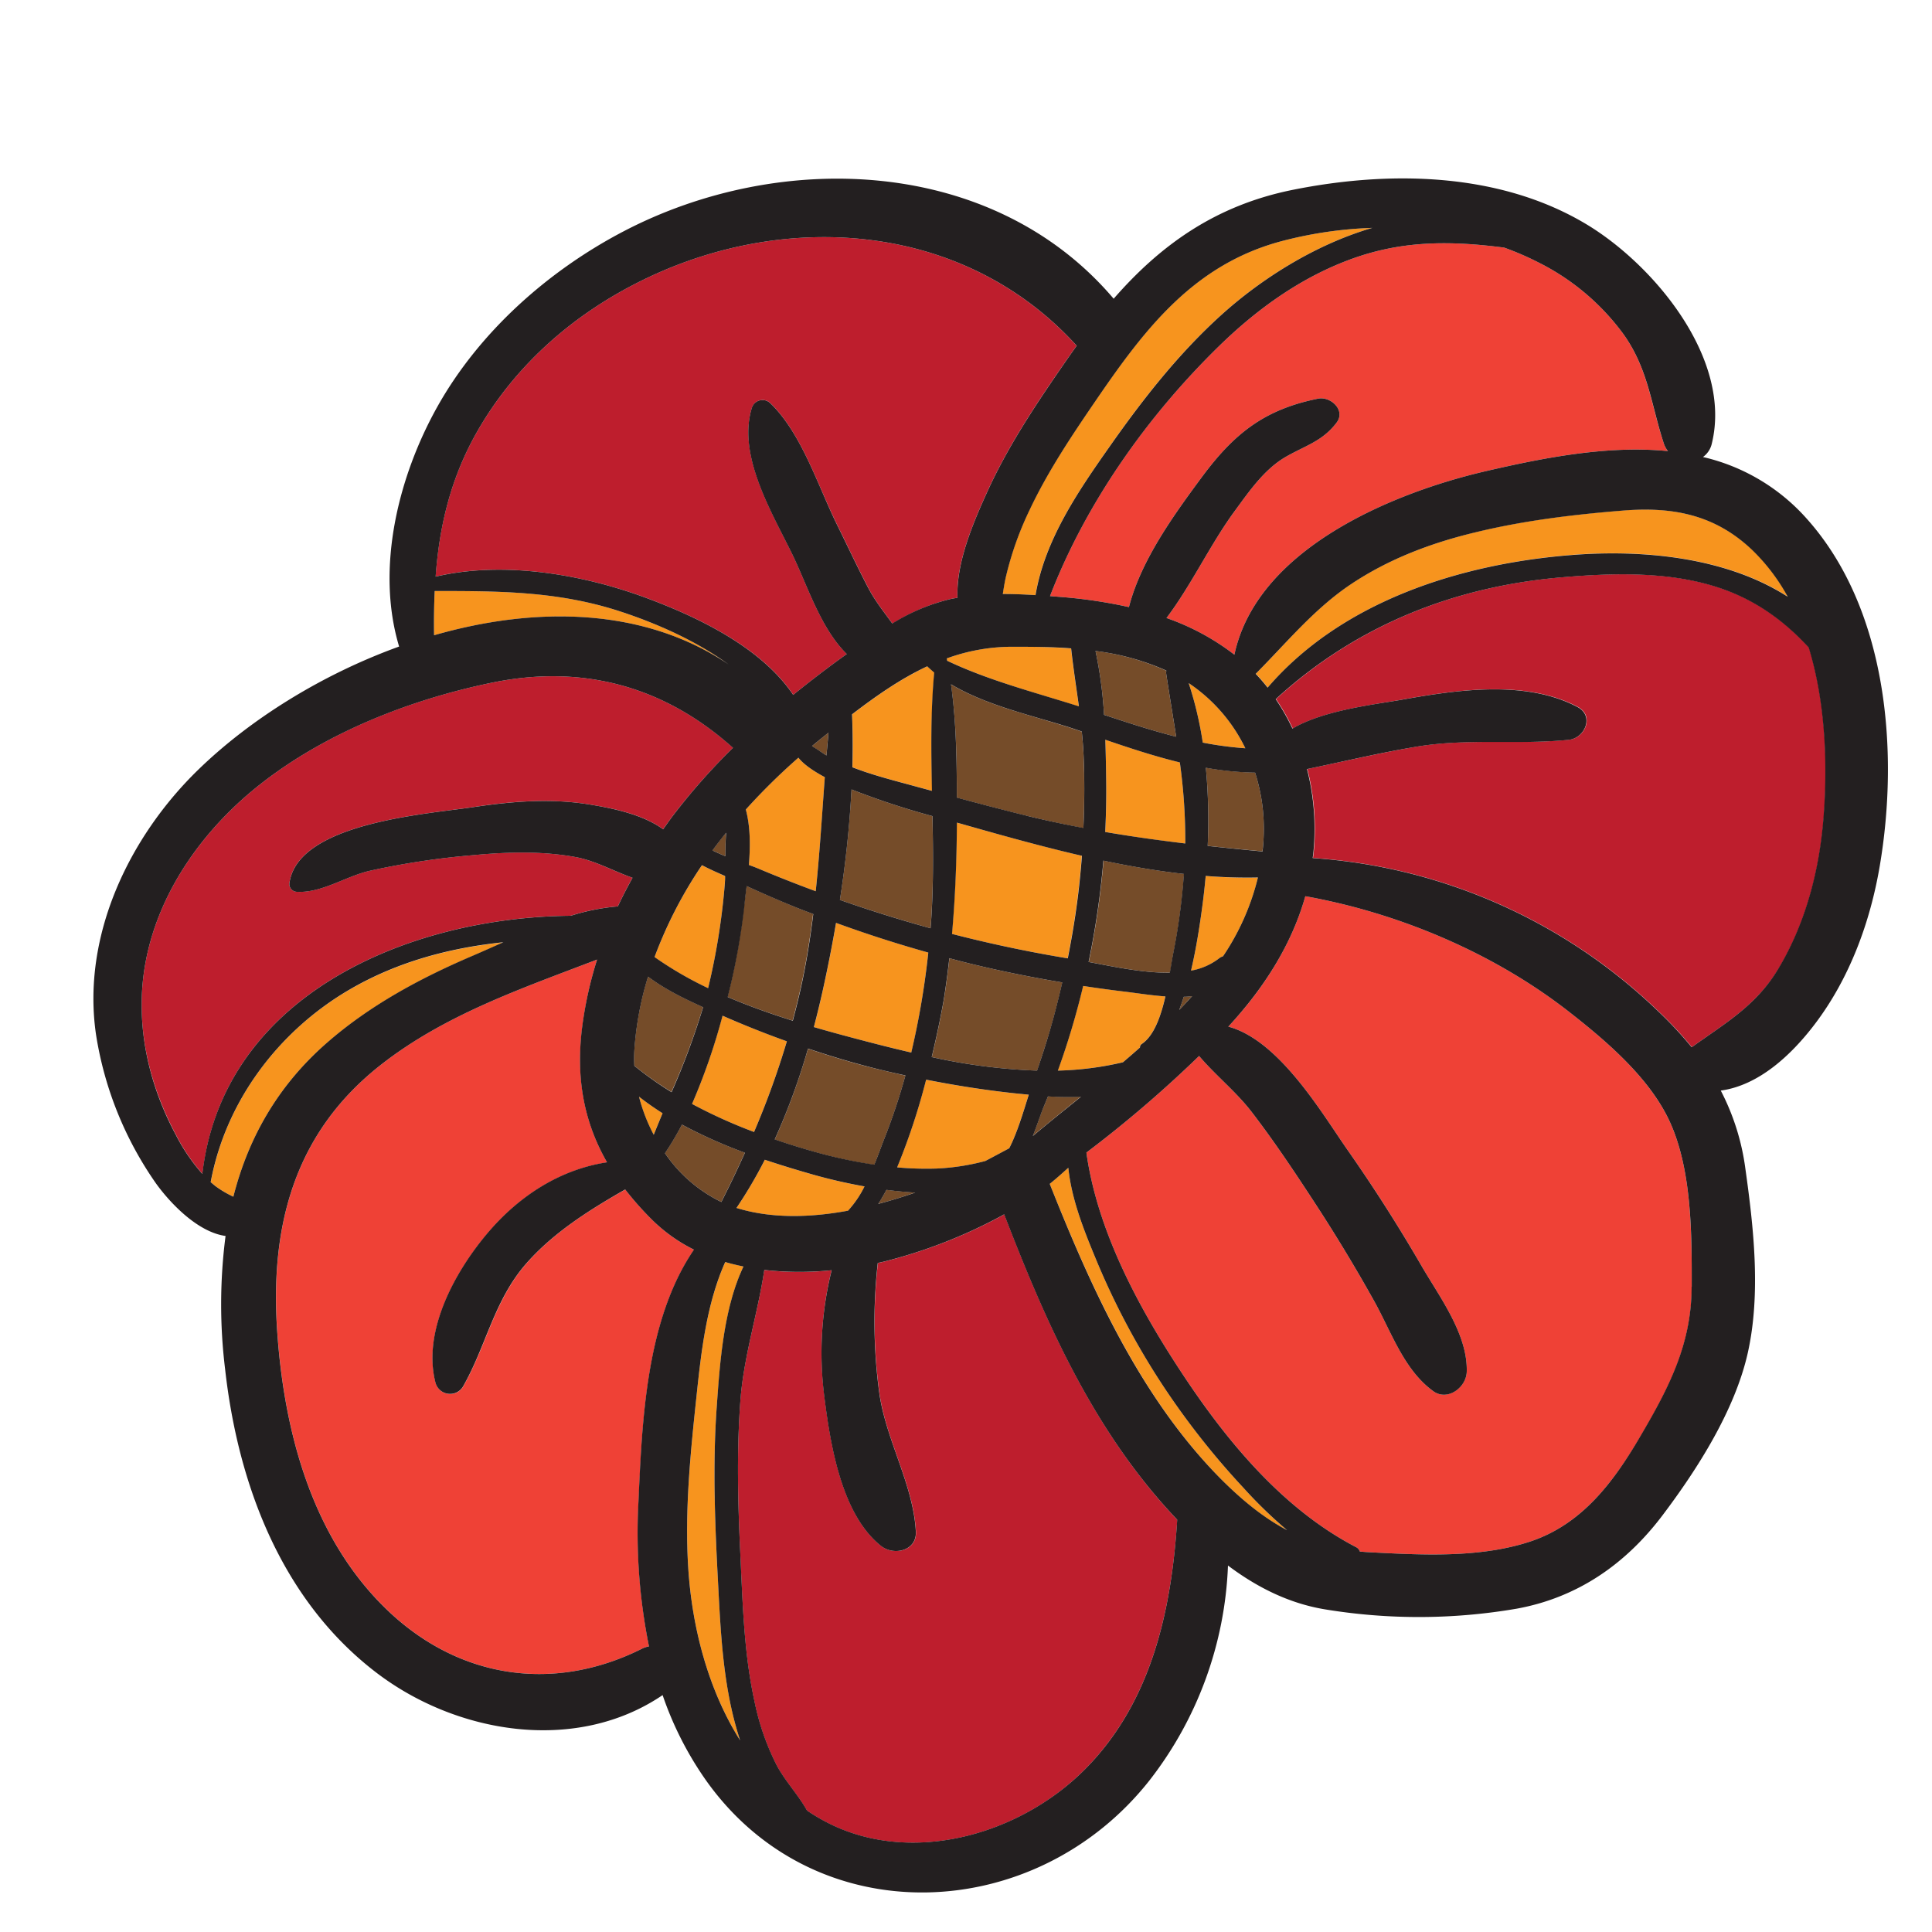 <svg xmlns="http://www.w3.org/2000/svg" id="Layer_1" data-name="Layer 1" viewBox="0 0 600 600"><defs><style>.cls-1{fill:#754c29}.cls-2{fill:#f7941e}.cls-3{fill:#ef4136}.cls-4{fill:#be1e2d}.cls-5{fill:#231f20}</style></defs><title>doodle</title><path d="M256.66,234.62q.3-3.54.63-7.08c-1.72,1.37-3.44,2.74-5.13,4.16C253.75,232.67,255.57,233.93,256.66,234.62Z" class="cls-1"/><path d="M214.91,342.84a157.65,157.65,0,0,0,19.26,8.71,263.91,263.91,0,0,0,10.19-28.16q-10.12-3.64-20-7.95A193.56,193.56,0,0,1,214.91,342.84Z" class="cls-2"/><path d="M247.94,235.31a196.8,196.8,0,0,0-16.33,16.09c1.43,5.33,1.43,11.32.95,17.22,1.06.38,2,.72,2.64,1q9,3.79,18.12,7.16c1.23-11.79,2-23.6,2.82-35.43C252.51,239.41,249.59,237.38,247.94,235.31Z" class="cls-2"/><path d="M225.94,309.6c6.57,2.81,13.39,5.22,20.21,7.36,1.15-4.32,2.23-8.68,3.14-13.13,1.37-6.65,2.39-13.3,3.22-20-1.56-.6-3.13-1.16-4.68-1.79-5.37-2.17-10.68-4.49-16-6.89-.27,2.18-.54,4.32-.78,6.35A210.47,210.47,0,0,1,225.94,309.6Z" class="cls-1"/><path d="M224,373.27c2.59-5.06,5-10.16,7.33-15.29a151.82,151.82,0,0,1-19.56-8.72,89.79,89.79,0,0,1-5.28,8.87A45,45,0,0,0,224,373.27Z" class="cls-1"/><path d="M225.28,265.9c0-2.43,0-4.87.19-7.28-1.45,1.81-2.87,3.63-4.23,5.49C222.53,264.74,223.91,265.34,225.28,265.9Z" class="cls-1"/><path d="M217.64,269.24a134.16,134.16,0,0,0-14.36,28,113.52,113.52,0,0,0,16.63,9.66,209.87,209.87,0,0,0,5.07-31c.11-1.24.17-2.51.21-3.78l-.14-.07c-2.23-1.08-4.71-2.1-7-3.32Z" class="cls-2"/><path d="M218.34,312.76c-5.93-2.67-11.93-5.6-17.1-9.49a100.48,100.48,0,0,0-4.26,23,43.18,43.18,0,0,0,0,4.69,110.91,110.91,0,0,0,11.55,8.15A230.11,230.11,0,0,0,218.34,312.76Z" class="cls-1"/><path d="M503.86,158.54c-15.25,1.23-30.66,3.1-45.54,6.72-13.78,3.34-27.14,8.35-39,16.3C408,189.18,399.55,199.67,390,209.22l0,0c1.31,1.37,2.54,2.81,3.71,4.29,23.11-26.86,60-38.47,94.4-41.18,22.58-1.79,48.19.78,67.12,12.95a60.74,60.74,0,0,0-11-14.48C532.59,159.78,519.35,157.29,503.86,158.54Z" class="cls-2"/><path d="M255.56,307.47q-1.27,5.75-2.79,11.5c6,1.77,12,3.35,17.78,4.84q6.17,1.59,12.47,3.07a251,251,0,0,0,5.26-31.05q-14.47-4.08-28.62-9.22C258.44,293.69,257.06,300.67,255.56,307.47Z" class="cls-2"/><path d="M205.76,345.72a89.36,89.36,0,0,1-7.32-5.13A54.22,54.22,0,0,0,203,352.41Q204.36,349.05,205.76,345.72Z" class="cls-2"/><path d="M288,206.93c-8.21,3.83-15.79,9.13-23.35,14.9.22,5.42.25,10.92.1,16.46,1.11.42,2.23.83,3.35,1.22,5.2,1.79,10.56,3.15,15.87,4.61l5.5,1.49c-.25-12.31-.39-24.6.69-36.75C289.36,208.24,288.64,207.6,288,206.93Z" class="cls-2"/><path d="M260.83,279.48q13.94,4.86,28.16,8.8c.93-11.54.82-23.18.59-34.83a241.38,241.38,0,0,1-25.14-8.28A341.34,341.34,0,0,1,260.83,279.48Z" class="cls-1"/><path d="M364.43,295.9a198.27,198.27,0,0,0,3.28-24.5c-8.36-.94-16.74-2.37-25-4.13q-1.05,12.62-3.34,25.08-.58,3.21-1.25,6.4c7.34,1.36,16.78,3.46,25.29,3.31C363.75,299.73,364.09,297.59,364.43,295.9Z" class="cls-1"/><path d="M354,325.3a1.26,1.26,0,0,1,.51-1.06c3.82-2.51,6-8.59,7.39-14.8-4.29-.3-8.58-1-12.43-1.46q-6.57-.8-13.11-1.79a243.66,243.66,0,0,1-7.86,26.3,97.9,97.9,0,0,0,20.21-2.6Q351.42,327.63,354,325.3Z" class="cls-2"/><path d="M325.46,340.47c-.41,1-.8,2-1.23,3-1,2.29-2.07,5.77-3.47,9.27,4.82-4,9.85-8.09,14.94-12.18A89.69,89.69,0,0,1,325.46,340.47Z" class="cls-1"/><path d="M340.22,202.16A130.52,130.52,0,0,1,342.87,222c7.45,2.47,14.87,4.89,22.4,6.79-1-6.45-2.09-12.91-3.09-19.51a3.14,3.14,0,0,1,0-1A77.12,77.12,0,0,0,340.22,202.16Z" class="cls-1"/><path d="M313.85,200.86A59.43,59.43,0,0,0,294,204.48c0,.23.08.47.13.7,13,6.19,27.23,9.85,40.91,14.23-.82-6-1.76-12-2.41-18C326.27,200.89,319.93,200.82,313.85,200.86Z" class="cls-2"/><path d="M368.1,261.94a176.1,176.1,0,0,0-1.69-25.17c-7.81-1.9-15.5-4.43-23.15-7.05.15,4.24.22,8.39.27,12.37.08,5.43,0,10.86-.3,16.28C351.5,259.79,359.78,261,368.1,261.94Z" class="cls-2"/><path d="M290.9,362.91A70.57,70.57,0,0,0,306,360.56c2.44-1.28,4.86-2.59,7.31-3.89l.09-.05c2.69-5.2,4.76-12.58,6.08-16.64l-3.74-.37c-9.44-1-18.83-2.46-28.14-4.3a203.78,203.78,0,0,1-9,27.23A100.58,100.58,0,0,0,290.9,362.91Z" class="cls-2"/><path d="M275.31,369.51c-.83,1.55-1.68,3-2.56,4.35,3.94-1,7.78-2.23,11.45-3.5C281.21,370.18,278.24,369.89,275.31,369.51Z" class="cls-1"/><path d="M263.36,376a32.2,32.2,0,0,0,5.13-7.54c-5.76-1-11.22-2.32-16.07-3.69s-9.8-2.87-14.9-4.59a141.06,141.06,0,0,1-8.82,15l.12,0C239.68,378.5,251.72,378.14,263.36,376Z" class="cls-2"/><path d="M297.12,255.48c0,.16,0,.33,0,.49-.06,11.37-.5,22.75-1.51,34.07q17.79,4.57,35.95,7.59c1.41-7,2.56-14.13,3.39-21.27q.62-5.28,1-10.58c-12.87-3-25.54-6.56-37.72-10Z" class="cls-2"/><path d="M274.69,353.52a190.4,190.4,0,0,0,6.49-19.5c-4.22-.93-8.43-1.93-12.61-3-5.94-1.57-11.81-3.39-17.64-5.34a205,205,0,0,1-10.33,28.2c3.88,1.33,7.82,2.55,11.79,3.69a149.53,149.53,0,0,0,19.14,4.2C272.8,358.6,273.84,355.66,274.69,353.52Z" class="cls-1"/><path d="M336.51,234.46c-.11-2.42-.31-4.84-.56-7.25l-1.95-.66c-11.57-3.93-27.08-7.07-38.65-14,1.61,11.56,1.83,23.5,1.8,35.18,7.16,1.93,14.34,3.82,21.54,5.59,5.94,1.46,11.86,2.73,17.77,3.86C336.8,249.6,336.84,242,336.51,234.46Z" class="cls-1"/><path d="M326,320.3c1.47-5,2.74-10.1,3.92-15.19-10.28-1.73-20.51-3.8-30.64-6.35-1.48-.37-2.95-.78-4.43-1.17q-.65,5.79-1.52,11.57c-.47,3-1.84,10.31-3.95,19.13a181,181,0,0,0,32.71,4.21C323.45,328.46,324.77,324.4,326,320.3Z" class="cls-1"/><path d="M367.64,309.55c-.44,1.39-.92,2.75-1.42,4.09,1.36-1.41,2.71-2.84,4-4.29C369.37,309.45,368.51,309.51,367.64,309.55Z" class="cls-1"/><path d="M223.05,492.55c-1-18.44-1.78-36.95-.48-55.39,1-13.55,2.1-30.77,8.32-43.83-1.91-.4-3.81-.84-5.66-1.4-5.77,12.89-7.43,27.59-8.9,41.43-1.89,17.81-3.73,35.64-2.59,53.58,1.17,18.36,6.13,37.73,16.11,53.55-.46-1.43-.88-2.82-1.26-4.16C224.59,522.13,223.82,507.2,223.05,492.55Z" class="cls-2"/><path d="M215.54,388.11a50.52,50.52,0,0,1-13-9.27,97.08,97.08,0,0,1-8.35-9.42c-11.11,6.33-22.31,13.37-30.73,23-10,11.45-12.39,25.56-19.67,38.27a4.69,4.69,0,0,1-8.48-1.11c-4.25-16.13,6.06-34.72,16.17-46.65,9.78-11.53,22.46-19.71,37.06-21.94-7.09-12.38-9.77-26-7.7-42.12A120.75,120.75,0,0,1,185.43,298C162,307,138,315.13,118,330.92c-26.57,21-34.16,49.8-31.89,82.63,2.12,30.62,10.46,62.64,32.69,85,22.4,22.54,52.54,27.57,80.77,13.38a7.53,7.53,0,0,1,2-.63,177.56,177.56,0,0,1-3.24-45C199.44,441.16,200.68,409.86,215.54,388.11Z" class="cls-3"/><path d="M101.39,324c13.48-11.8,29.22-20.24,45.63-27.24,3-1.28,6.09-2.68,9.28-4.09-16.75,1.76-33.08,6.12-48,14.84C86.45,320.31,70.11,342,65.46,367.12c.51.44,1,.89,1.57,1.31a32.41,32.41,0,0,0,5.44,3.22C77,353.79,86,337.43,101.39,324Z" class="cls-2"/><path d="M177.26,284.39a67.66,67.66,0,0,1,14.61-2.91c1.41-3,2.95-6,4.56-8.89-5.86-2-11.62-5.33-17.74-6.44-10.46-1.9-21.21-1.6-31.75-.58a242.13,242.13,0,0,0-32.36,4.91c-7.37,1.76-14.79,6.9-22.38,6.47a2.41,2.41,0,0,1-2.28-3c3-18.53,42.93-21.15,57-23.29,12.08-1.84,24.16-2.8,36.28-.81,6.91,1.14,16.4,3,22.73,7.69,1-1.42,2-2.85,3.06-4.24a194.72,194.72,0,0,1,18.67-21.06C206.38,213.2,181.08,206.2,152.83,212c-25.57,5.24-52,15.63-72.56,32C59.5,260.52,43.86,285.05,44,312.26c0,14.06,4.09,27.89,10.68,40.23a57.77,57.77,0,0,0,8.2,12.06C69.26,309.23,126.47,284.84,177.26,284.39Z" class="cls-4"/><path d="M386.11,462a242.41,242.41,0,0,1-25.24-32.14,234,234,0,0,1-20.57-38.94c-3.79-9.13-7.53-18.53-8.53-28.27-1.89,1.72-3.79,3.41-5.77,5,13,32.49,28.2,66.34,53,91.48,6.65,6.73,13.31,12.17,20.69,16.08A140.66,140.66,0,0,1,386.11,462Z" class="cls-2"/><path d="M487.31,314.25c-23.26-18.18-52.77-30.7-81.93-35.92-4.32,15.31-13,28.71-23.92,40.5,15.92,4.25,29.28,27.26,37.11,38.42q12.17,17.34,22.78,35.69c5.66,9.8,14.51,21.4,14.16,33.09-.14,4.8-5.94,9.21-10.41,6-9.14-6.62-13-18.48-18.43-28.14q-8.37-15-17.7-29.34c-6.45-9.9-13.05-19.86-20.26-29.24-4.83-6.28-11.23-11.39-16.32-17.37a372.86,372.86,0,0,1-35,30c3.42,24.42,16.22,48.12,29.57,68.36,14,21.18,31.35,42.3,54.15,54.17a2.24,2.24,0,0,1,1.19,1.37c1,.09,1.94.17,2.94.22,16.27.84,34.09,1.86,49.76-3.25,16.41-5.35,26.31-18.86,34.7-33.13,8.73-14.82,15.65-28.45,15.69-46,0-16.08.06-35.9-6.61-50.85C512.61,335,499,323.39,487.31,314.25Z" class="cls-3"/><path d="M311.89,377.13c-.41.23-.8.46-1.22.68a156.81,156.81,0,0,1-36.12,14l-1.91.43a163.65,163.65,0,0,0,.48,40.43c2.08,14.67,10.59,28.48,11.34,43,.31,6-6.88,7.57-10.79,4.46-12.35-9.82-15.75-31.48-17.63-46.34a106.36,106.36,0,0,1,2.22-39.29,97.53,97.53,0,0,1-20.92-.09c-2,13.57-6.44,26.91-7.44,40.8-1.14,15.8-.74,31.67,0,47.47.72,15.11,1.1,30.55,4.33,45.39a78.16,78.16,0,0,0,6.93,20.11c2.68,5.05,6.7,9.18,9.45,14.12q2.37,1.59,4.9,3c26.49,14.58,61,4.79,81.41-15.8,20.63-20.76,26.89-49.31,28.69-77.52-.71-.75-1.42-1.5-2.12-2.27C339.12,443.08,324.69,410.37,311.89,377.13Z" class="cls-4"/><path d="M378.77,107.31C356.48,129,337.31,156,326.09,185.13l3.19.25a150.6,150.6,0,0,1,21.32,3.16c3.74-14.56,14-28.69,22.58-40.28,10-13.48,19.29-21.07,36.19-24.46,3.84-.76,8.65,3.59,5.72,7.45-4.38,5.79-9.67,7.11-15.77,10.62-6.69,3.85-11.39,10.75-15.88,16.85-7.58,10.32-13.37,22.86-21.18,33.21a74.62,74.62,0,0,1,21.09,11.39c7-32.78,48.83-50.17,77.83-56.94,18.4-4.29,38.3-8.14,56.82-6.28a7.84,7.84,0,0,1-1.29-2.39c-4-12-4.8-23-12.43-33.8a73.32,73.32,0,0,0-26.68-22.5,90.33,90.33,0,0,0-10.46-4.51c-16.47-2.12-31.42-2.31-47.47,3.54C404.12,86.11,390.56,95.83,378.77,107.31Z" class="cls-3"/><path d="M386.75,232.37a51.08,51.08,0,0,0-17.6-20.24,112.38,112.38,0,0,1,4.38,18.48A107.68,107.68,0,0,0,386.75,232.37Z" class="cls-2"/><path d="M201,185.79c15.69,5.86,35.39,15.19,45.35,30,5.37-4.34,10.83-8.54,16.44-12.54l.21-.14c-7.95-7.8-12.08-20.77-16.51-30.09-6.29-13.21-17.59-31.15-13-46.3a3.48,3.48,0,0,1,5.75-1.52C249,134.66,254,150.9,260,163c3.23,6.56,6.33,13.19,9.71,19.67,2.11,4,4.85,7.43,7.45,11A61.31,61.31,0,0,1,295,186.08c.78-.18,1.57-.3,2.35-.44-.47-11.07,5.09-23.77,9.23-32.89,6.77-14.9,16-28.5,25.32-41.91.82-1.17,1.64-2.32,2.46-3.47C300,69.51,245.23,64.9,200.24,86.66c-21.43,10.37-39.71,26.09-51.72,46.8-8.53,14.7-12.07,29.81-13.25,45.61C156.48,174.08,181.16,178.4,201,185.79Z" class="cls-4"/><path d="M226.26,206.34C216,198.86,203.7,193.5,192.34,189.8c-19.25-6.27-37.67-6.24-57.34-6.25-.21,4.52-.26,9.09-.19,13.73C166.52,188.15,200.13,188.68,226.26,206.34Z" class="cls-2"/><path d="M312.33,179.28c-.4,1.79-.66,3.51-.93,5.19,3.39,0,6.79.14,10.16.35,2.89-17.19,13.28-32.27,23.13-46.3,10.27-14.62,21.4-28.85,34.71-40.83,12.45-11.22,29.15-21.78,46.75-26.92a126.82,126.82,0,0,0-28,4.08c-27.31,7.21-42.51,27.1-57.75,49.37-7.49,10.95-14.95,22.05-20.66,34.06A100.91,100.91,0,0,0,312.33,179.28Z" class="cls-2"/><path d="M392.47,258.92a57,57,0,0,0-2.69-19,94,94,0,0,1-15.29-1.51,174.43,174.43,0,0,1,.57,24.28c5.65.61,11.31,1.18,17,1.69C392.29,262.6,392.42,260.78,392.47,258.92Z" class="cls-1"/><path d="M561.8,201.06c-7.09-7.7-15.36-14-25.85-17.85-16-5.9-34.48-5.37-51.27-3.9-33.48,2.92-63.72,15.17-88.4,37.79a66.44,66.44,0,0,1,5.2,9.14c9.81-5.77,26-7.5,34.14-9,17.15-3.07,38.43-6.17,54.42,2.32,5.21,2.77,2.19,9.67-2.76,10.17-15.93,1.62-31.57-.57-47.62,2.19-11.29,1.93-22.45,4.57-33.66,6.89a75,75,0,0,1,2,25.76c-.06.63-.16,1.25-.23,1.88A171.22,171.22,0,0,1,515.1,314.12a120.26,120.26,0,0,1,10.32,11.08c10.46-7.53,20.23-13,27.22-24.84,8.13-13.75,12.35-29.72,13.68-45.56C567.72,238.07,567.13,218.47,561.8,201.06Z" class="cls-4"/><path d="M379.81,297a75.73,75.73,0,0,0,10.85-24.47,160.19,160.19,0,0,1-16.22-.48c-.3,3.36-.67,6.67-1.11,9.89-.85,6.32-1.91,13-3.45,19.53a19.76,19.76,0,0,0,8.71-3.84A3.47,3.47,0,0,1,379.81,297Z" class="cls-2"/><path d="M563.53,318.15c10.86-14.24,17.31-31.8,20.27-49.36,6-35.56,2.33-79.78-22.75-107.76a61.61,61.61,0,0,0-32.18-19.1,7,7,0,0,0,2.76-4.22c6.39-26.34-18.09-55.55-39-68.09-27-16.18-61.11-16.7-91.17-10.66-23.91,4.82-41,17.07-55.6,33.81-37.36-44-103.34-46.47-152.23-20.91-23.37,12.22-44.67,31.13-57.68,54.23-12.19,21.66-19.35,50.28-12,74.7-24,8.68-46.27,22.58-62.42,38.29-21.59,21-36.26,51.84-31.68,82.41a110.22,110.22,0,0,0,18.57,46c4.45,6.19,13,15.17,21.63,16.35a165.39,165.39,0,0,0-.14,41.37c4,35.75,17.44,71.57,46.78,94.1,24.93,19.16,62.14,25.4,89.09,7.12a104.74,104.74,0,0,0,13.55,26.58c34,47.8,102.3,44.79,137.7-.15a115.71,115.71,0,0,0,24.33-66.67c8.87,6.66,18.77,11.71,30,13.59a179.48,179.48,0,0,0,59.72-.2c18.86-3.45,33.8-13.84,45.24-29,10.91-14.44,22.52-32.7,26.49-50.52,4.08-18.39,1.81-38.83-.79-57.27a73.2,73.2,0,0,0-7.62-24.1C546.27,337.06,556.33,327.6,563.53,318.15ZM544.19,170.84a60.74,60.74,0,0,1,11,14.48c-18.93-12.17-44.54-14.74-67.12-12.95-34.43,2.71-71.29,14.32-94.4,41.18-1.17-1.48-2.4-2.92-3.71-4.29l0,0c9.53-9.55,18-20,29.34-27.66,11.82-7.95,25.18-13,39-16.3,14.88-3.62,30.29-5.49,45.54-6.72C519.35,157.29,532.59,159.78,544.19,170.84ZM197,331a43.18,43.18,0,0,1,0-4.69,100.48,100.48,0,0,1,4.26-23c5.17,3.89,11.17,6.82,17.1,9.49a230.11,230.11,0,0,1-9.8,26.39A110.91,110.91,0,0,1,197,331Zm8.77,14.72q-1.39,3.33-2.75,6.69a54.22,54.22,0,0,1-4.57-11.82A89.36,89.36,0,0,0,205.76,345.72Zm83.66-100.11-5.5-1.49c-5.31-1.46-10.67-2.82-15.87-4.61-1.12-.39-2.24-.8-3.35-1.22.15-5.54.12-11-.1-16.46,7.56-5.77,15.14-11.07,23.35-14.9.69.67,1.41,1.31,2.16,1.93C289,221,289.17,233.3,289.42,245.61Zm.16,7.84c.23,11.65.34,23.29-.59,34.83q-14.22-3.91-28.16-8.8a341.34,341.34,0,0,0,3.61-34.31A241.38,241.38,0,0,0,289.58,253.45Zm-1.3,42.38A251,251,0,0,1,283,326.88q-6.3-1.47-12.47-3.07c-5.74-1.49-11.73-3.07-17.78-4.84q1.51-5.75,2.79-11.5c1.5-6.8,2.88-13.78,4.1-20.86Q273.79,291.77,288.28,295.83Zm-31.62-61.21c-1.09-.69-2.91-2-4.5-2.92,1.69-1.42,3.41-2.79,5.13-4.16Q257,231.08,256.66,234.62Zm-.52,6.73c-.87,11.83-1.59,23.64-2.82,35.43q-9.13-3.37-18.12-7.16c-.68-.28-1.58-.62-2.64-1,.48-5.9.48-11.89-.95-17.22a196.8,196.8,0,0,1,16.33-16.09C249.59,237.38,252.51,239.41,256.14,241.35Zm-24.26,33.84c5.27,2.4,10.58,4.72,16,6.89,1.55.63,3.12,1.19,4.68,1.79-.83,6.66-1.85,13.31-3.22,20-.91,4.45-2,8.81-3.14,13.13-6.82-2.14-13.64-4.55-20.21-7.36a210.47,210.47,0,0,0,5.16-28.06C231.34,279.51,231.61,277.37,231.88,275.19Zm12.48,48.2a263.91,263.91,0,0,1-10.19,28.16,157.65,157.65,0,0,1-19.26-8.71,193.56,193.56,0,0,0,9.48-27.4Q234.23,319.76,244.36,323.39ZM225.28,265.9c-1.37-.56-2.75-1.16-4-1.79,1.36-1.86,2.78-3.68,4.23-5.49C225.32,261,225.3,263.47,225.28,265.9Zm-.23,6.13.14.07c0,1.27-.1,2.54-.21,3.78a209.87,209.87,0,0,1-5.07,31,113.52,113.52,0,0,1-16.63-9.66,134.16,134.16,0,0,1,14.36-28l.37-.53C220.34,269.93,222.82,271,225.05,272Zm-13.26,77.23A151.82,151.82,0,0,0,231.35,358c-2.32,5.13-4.74,10.23-7.33,15.29a45,45,0,0,1-17.51-15.14A89.79,89.79,0,0,0,211.79,349.26Zm25.73,10.91c5.1,1.72,10.13,3.23,14.9,4.59s10.31,2.67,16.07,3.69a32.2,32.2,0,0,1-5.13,7.54c-11.64,2.15-23.68,2.51-34.54-.82l-.12,0A141.06,141.06,0,0,0,237.52,360.17Zm14.87-2.64c-4-1.14-7.91-2.36-11.79-3.69a205,205,0,0,0,10.33-28.2c5.83,1.95,11.7,3.77,17.64,5.34,4.18,1.11,8.39,2.11,12.61,3a190.4,190.4,0,0,1-6.49,19.5c-.85,2.14-1.89,5.08-3.16,8.21A149.53,149.53,0,0,1,252.39,357.53Zm22.92,12c2.93.38,5.9.67,8.89.85-3.67,1.27-7.51,2.46-11.45,3.5C273.63,372.53,274.48,371.06,275.31,369.51Zm3.31-7a203.78,203.78,0,0,0,9-27.23c9.31,1.84,18.7,3.31,28.14,4.3l3.74.37c-1.32,4.06-3.39,11.44-6.08,16.64l-.09.05c-2.45,1.3-4.87,2.61-7.31,3.89a70.57,70.57,0,0,1-15.09,2.35A100.58,100.58,0,0,1,278.62,362.54Zm10.73-34.25c2.11-8.82,3.48-16.09,3.95-19.13q.88-5.78,1.52-11.57c1.48.39,2.95.8,4.43,1.17,10.13,2.55,20.36,4.62,30.64,6.35-1.18,5.09-2.45,10.17-3.92,15.19-1.2,4.1-2.52,8.16-3.91,12.2A181,181,0,0,1,289.35,328.29Zm29.34-75c-7.2-1.77-14.38-3.66-21.54-5.59,0-11.68-.19-23.62-1.8-35.18,11.57,6.95,27.08,10.09,38.65,14l1.95.66c.25,2.41.45,4.83.56,7.25.33,7.57.29,15.14-.05,22.7C330.55,256,324.63,254.76,318.69,253.3ZM336,265.78q-.4,5.3-1,10.58c-.83,7.14-2,14.23-3.39,21.27q-18.14-3-35.95-7.59c1-11.32,1.45-22.7,1.51-34.07,0-.16,0-.33,0-.49l1.12.3C310.42,259.22,323.09,262.8,336,265.78Zm-41.85-60.6c-.05-.23-.09-.47-.13-.7a59.43,59.43,0,0,1,19.87-3.62c6.08,0,12.42,0,18.76.5.65,6,1.59,12,2.41,18C321.34,215,307.09,211.37,294.11,205.18ZM324.23,343.5c.43-1,.82-2,1.23-3a89.69,89.69,0,0,0,10.24.12c-5.09,4.09-10.12,8.13-14.94,12.18C322.16,349.27,323.27,345.79,324.23,343.5Zm4.3-11a243.66,243.66,0,0,0,7.86-26.3q6.54,1,13.11,1.79c3.85.47,8.14,1.16,12.43,1.46-1.42,6.21-3.57,12.29-7.39,14.8a1.26,1.26,0,0,0-.51,1.06q-2.61,2.32-5.29,4.59A97.9,97.9,0,0,1,328.53,332.49Zm9.54-33.74q.66-3.19,1.25-6.4,2.28-12.45,3.34-25.08c8.31,1.76,16.69,3.19,25,4.13a198.27,198.27,0,0,1-3.28,24.5c-.34,1.69-.68,3.83-1.07,6.16C354.85,302.21,345.41,300.11,338.07,298.75Zm24.11-89.48c1,6.6,2.1,13.06,3.09,19.51-7.53-1.9-14.95-4.32-22.4-6.79a130.52,130.52,0,0,0-2.65-19.83,77.12,77.12,0,0,1,22,6.09A3.14,3.14,0,0,0,362.18,209.27Zm-18.92,20.45c7.65,2.62,15.34,5.15,23.15,7.05a176.1,176.1,0,0,1,1.69,25.17c-8.32-1-16.6-2.15-24.87-3.57.27-5.42.38-10.85.3-16.28C343.48,238.11,343.41,234,343.26,229.72Zm24.38,79.83c.87,0,1.73-.1,2.58-.2-1.29,1.45-2.64,2.88-4,4.29C366.72,312.3,367.2,310.94,367.64,309.55Zm2.24-8.11c1.54-6.54,2.6-13.21,3.45-19.53.44-3.22.81-6.53,1.11-9.89a160.19,160.19,0,0,0,16.22.48A75.73,75.73,0,0,1,379.81,297a3.47,3.47,0,0,0-1.22.63A19.76,19.76,0,0,1,369.88,301.44Zm-.73-89.31a51.08,51.08,0,0,1,17.6,20.24,107.68,107.68,0,0,1-13.22-1.76A112.38,112.38,0,0,0,369.15,212.13Zm5.91,50.58a174.43,174.43,0,0,0-.57-24.28,94,94,0,0,0,15.29,1.51,57,57,0,0,1,2.69,19c-.05,1.86-.18,3.68-.38,5.48C386.37,263.89,380.71,263.32,375.06,262.71ZM467.14,76.9a90.33,90.33,0,0,1,10.46,4.51,73.32,73.32,0,0,1,26.68,22.5c7.63,10.8,8.48,21.77,12.43,33.8A7.84,7.84,0,0,0,518,140.1c-18.52-1.86-38.42,2-56.82,6.28-29,6.77-70.82,24.16-77.83,56.94a74.62,74.62,0,0,0-21.09-11.39c7.81-10.35,13.6-22.89,21.18-33.21,4.49-6.1,9.19-13,15.88-16.85,6.1-3.51,11.39-4.83,15.77-10.62,2.93-3.86-1.88-8.21-5.72-7.45-16.9,3.39-26.22,11-36.19,24.46-8.57,11.59-18.84,25.72-22.58,40.28a150.6,150.6,0,0,0-21.32-3.16l-3.19-.25c11.22-29.1,30.39-56.11,52.68-77.82,11.79-11.48,25.35-21.2,40.9-26.87C435.72,74.59,450.67,74.78,467.14,76.9ZM340.43,124.22c15.24-22.27,30.44-42.16,57.75-49.37a126.82,126.82,0,0,1,28-4.08c-17.6,5.14-34.3,15.7-46.75,26.92-13.31,12-24.44,26.21-34.71,40.83-9.85,14-20.24,29.11-23.13,46.3-3.37-.21-6.77-.36-10.16-.35.27-1.68.53-3.4.93-5.19a100.91,100.91,0,0,1,7.44-21C325.48,146.27,332.94,135.17,340.43,124.22Zm-191.91,9.24c12-20.71,30.29-36.43,51.72-46.8,45-21.76,99.77-17.15,134.14,20.71-.82,1.15-1.64,2.3-2.46,3.47-9.3,13.41-18.55,27-25.32,41.91-4.14,9.12-9.7,21.82-9.23,32.89-.78.14-1.57.26-2.35.44a61.31,61.31,0,0,0-17.91,7.55c-2.6-3.57-5.34-7-7.45-11-3.38-6.48-6.48-13.11-9.71-19.67C254,150.9,249,134.66,239.22,125.21a3.48,3.48,0,0,0-5.75,1.52c-4.61,15.15,6.69,33.09,13,46.3,4.43,9.32,8.56,22.29,16.51,30.09l-.21.14c-5.61,4-11.07,8.2-16.44,12.54-10-14.82-29.66-24.15-45.35-30-19.8-7.39-44.48-11.71-65.69-6.72C136.45,163.27,140,148.16,148.52,133.46ZM135,183.55c19.67,0,38.09,0,57.34,6.25,11.36,3.7,23.63,9.06,33.92,16.54-26.13-17.66-59.74-18.19-91.45-9.06C134.74,192.64,134.79,188.07,135,183.55ZM54.63,352.49C48,340.15,44,326.32,44,312.26,43.86,285.05,59.5,260.52,80.27,244c20.54-16.35,47-26.74,72.56-32,28.25-5.8,53.55,1.2,74.81,20.25A194.72,194.72,0,0,0,209,253.31c-1.06,1.39-2.05,2.82-3.06,4.24-6.33-4.65-15.82-6.55-22.73-7.69-12.12-2-24.2-1-36.28.81-14.05,2.14-54,4.76-57,23.29a2.41,2.41,0,0,0,2.28,3c7.59.43,15-4.71,22.38-6.47a242.13,242.13,0,0,1,32.36-4.91c10.54-1,21.29-1.32,31.75.58,6.12,1.11,11.88,4.4,17.74,6.44-1.61,2.92-3.15,5.87-4.56,8.89a67.66,67.66,0,0,0-14.61,2.91c-50.79.45-108,24.84-114.43,80.16A57.77,57.77,0,0,1,54.63,352.49ZM67,368.43c-.55-.42-1.06-.87-1.57-1.31,4.65-25.09,21-46.81,42.89-59.66,14.87-8.72,31.2-13.08,48-14.84-3.19,1.41-6.3,2.81-9.28,4.09-16.41,7-32.15,15.44-45.63,27.24C86,337.43,77,353.79,72.47,371.65A32.41,32.41,0,0,1,67,368.43ZM201.55,511.31a7.53,7.53,0,0,0-2,.63c-28.23,14.19-58.37,9.16-80.77-13.38-22.23-22.37-30.57-54.39-32.69-85-2.27-32.83,5.32-61.62,31.89-82.63C138,315.13,162,307,185.43,298a120.75,120.75,0,0,0-4.62,20.84c-2.07,16.11.61,29.74,7.7,42.12-14.6,2.23-27.28,10.41-37.06,21.94-10.11,11.93-20.42,30.52-16.17,46.65a4.69,4.69,0,0,0,8.48,1.11C151,418,153.4,403.85,163.43,392.4c8.42-9.61,19.62-16.65,30.73-23a97.08,97.08,0,0,0,8.35,9.42,50.52,50.52,0,0,0,13,9.27c-14.86,21.75-16.1,53.05-17.23,78.23A177.56,177.56,0,0,0,201.55,511.31Zm12.19-24.37c-1.14-17.94.7-35.77,2.59-53.58,1.47-13.84,3.13-28.54,8.9-41.43,1.85.56,3.75,1,5.66,1.4-6.22,13.06-7.36,30.28-8.32,43.83-1.3,18.44-.5,36.95.48,55.39.77,14.65,1.54,29.58,5.54,43.78.38,1.34.8,2.73,1.26,4.16C219.87,524.67,214.91,505.3,213.74,486.94Zm123.2,62.54c-20.46,20.59-54.92,30.38-81.41,15.8q-2.53-1.39-4.9-3c-2.75-4.94-6.77-9.07-9.45-14.12a78.16,78.16,0,0,1-6.93-20.11c-3.23-14.84-3.61-30.28-4.33-45.39-.76-15.8-1.16-31.67,0-47.47,1-13.89,5.42-27.23,7.44-40.8a97.53,97.53,0,0,0,20.92.09A106.36,106.36,0,0,0,256,433.78c1.88,14.86,5.28,36.52,17.63,46.34,3.91,3.11,11.1,1.54,10.79-4.46-.75-14.55-9.26-28.36-11.34-43a163.65,163.65,0,0,1-.48-40.43l1.91-.43a156.81,156.81,0,0,0,36.12-14c.42-.22.81-.45,1.22-.68,12.8,33.24,27.23,65.95,51.62,92.56.7.77,1.41,1.52,2.12,2.27C363.83,500.17,357.57,528.72,336.94,549.48ZM379,459.14c-24.84-25.14-40.08-59-53-91.48,2-1.6,3.88-3.29,5.77-5,1,9.74,4.74,19.14,8.53,28.27a234,234,0,0,0,20.57,38.94A242.41,242.41,0,0,0,386.11,462a140.66,140.66,0,0,0,13.62,13.22C392.35,471.31,385.69,465.87,379,459.14Zm146.34-59.49c0,17.58-7,31.21-15.69,46C501.3,460,491.4,473.46,475,478.81c-15.67,5.11-33.49,4.09-49.76,3.25-1-.05-2-.13-2.94-.22a2.24,2.24,0,0,0-1.19-1.37c-22.8-11.87-40.19-33-54.15-54.17-13.35-20.24-26.15-43.94-29.57-68.36a372.86,372.86,0,0,0,35-30c5.09,6,11.49,11.09,16.32,17.37,7.21,9.38,13.81,19.34,20.26,29.24q9.34,14.36,17.7,29.34c5.41,9.66,9.29,21.52,18.43,28.14,4.47,3.24,10.27-1.17,10.41-6,.35-11.69-8.5-23.29-14.16-33.09q-10.61-18.31-22.78-35.69c-7.83-11.16-21.19-34.17-37.11-38.42,10.89-11.79,19.6-25.19,23.92-40.5,29.16,5.22,58.67,17.74,81.93,35.92,11.69,9.14,25.3,20.74,31.46,34.55C525.44,363.75,525.41,383.57,525.38,399.65Zm0-74.45a120.26,120.26,0,0,0-10.32-11.08,171.22,171.22,0,0,0-107.35-47.64c.07-.63.17-1.25.23-1.88a75,75,0,0,0-2-25.76c11.21-2.32,22.37-5,33.66-6.89,16-2.76,31.69-.57,47.62-2.19,5-.5,8-7.4,2.76-10.17-16-8.49-37.27-5.39-54.42-2.32-8.17,1.47-24.33,3.2-34.14,9a66.44,66.44,0,0,0-5.2-9.14c24.68-22.62,54.92-34.87,88.4-37.79,16.79-1.47,35.25-2,51.27,3.9,10.49,3.88,18.76,10.15,25.85,17.85,5.33,17.41,5.92,37,4.52,53.74-1.33,15.84-5.55,31.81-13.68,45.56C545.65,312.19,535.88,317.67,525.42,325.2Z" class="cls-5"/></svg>